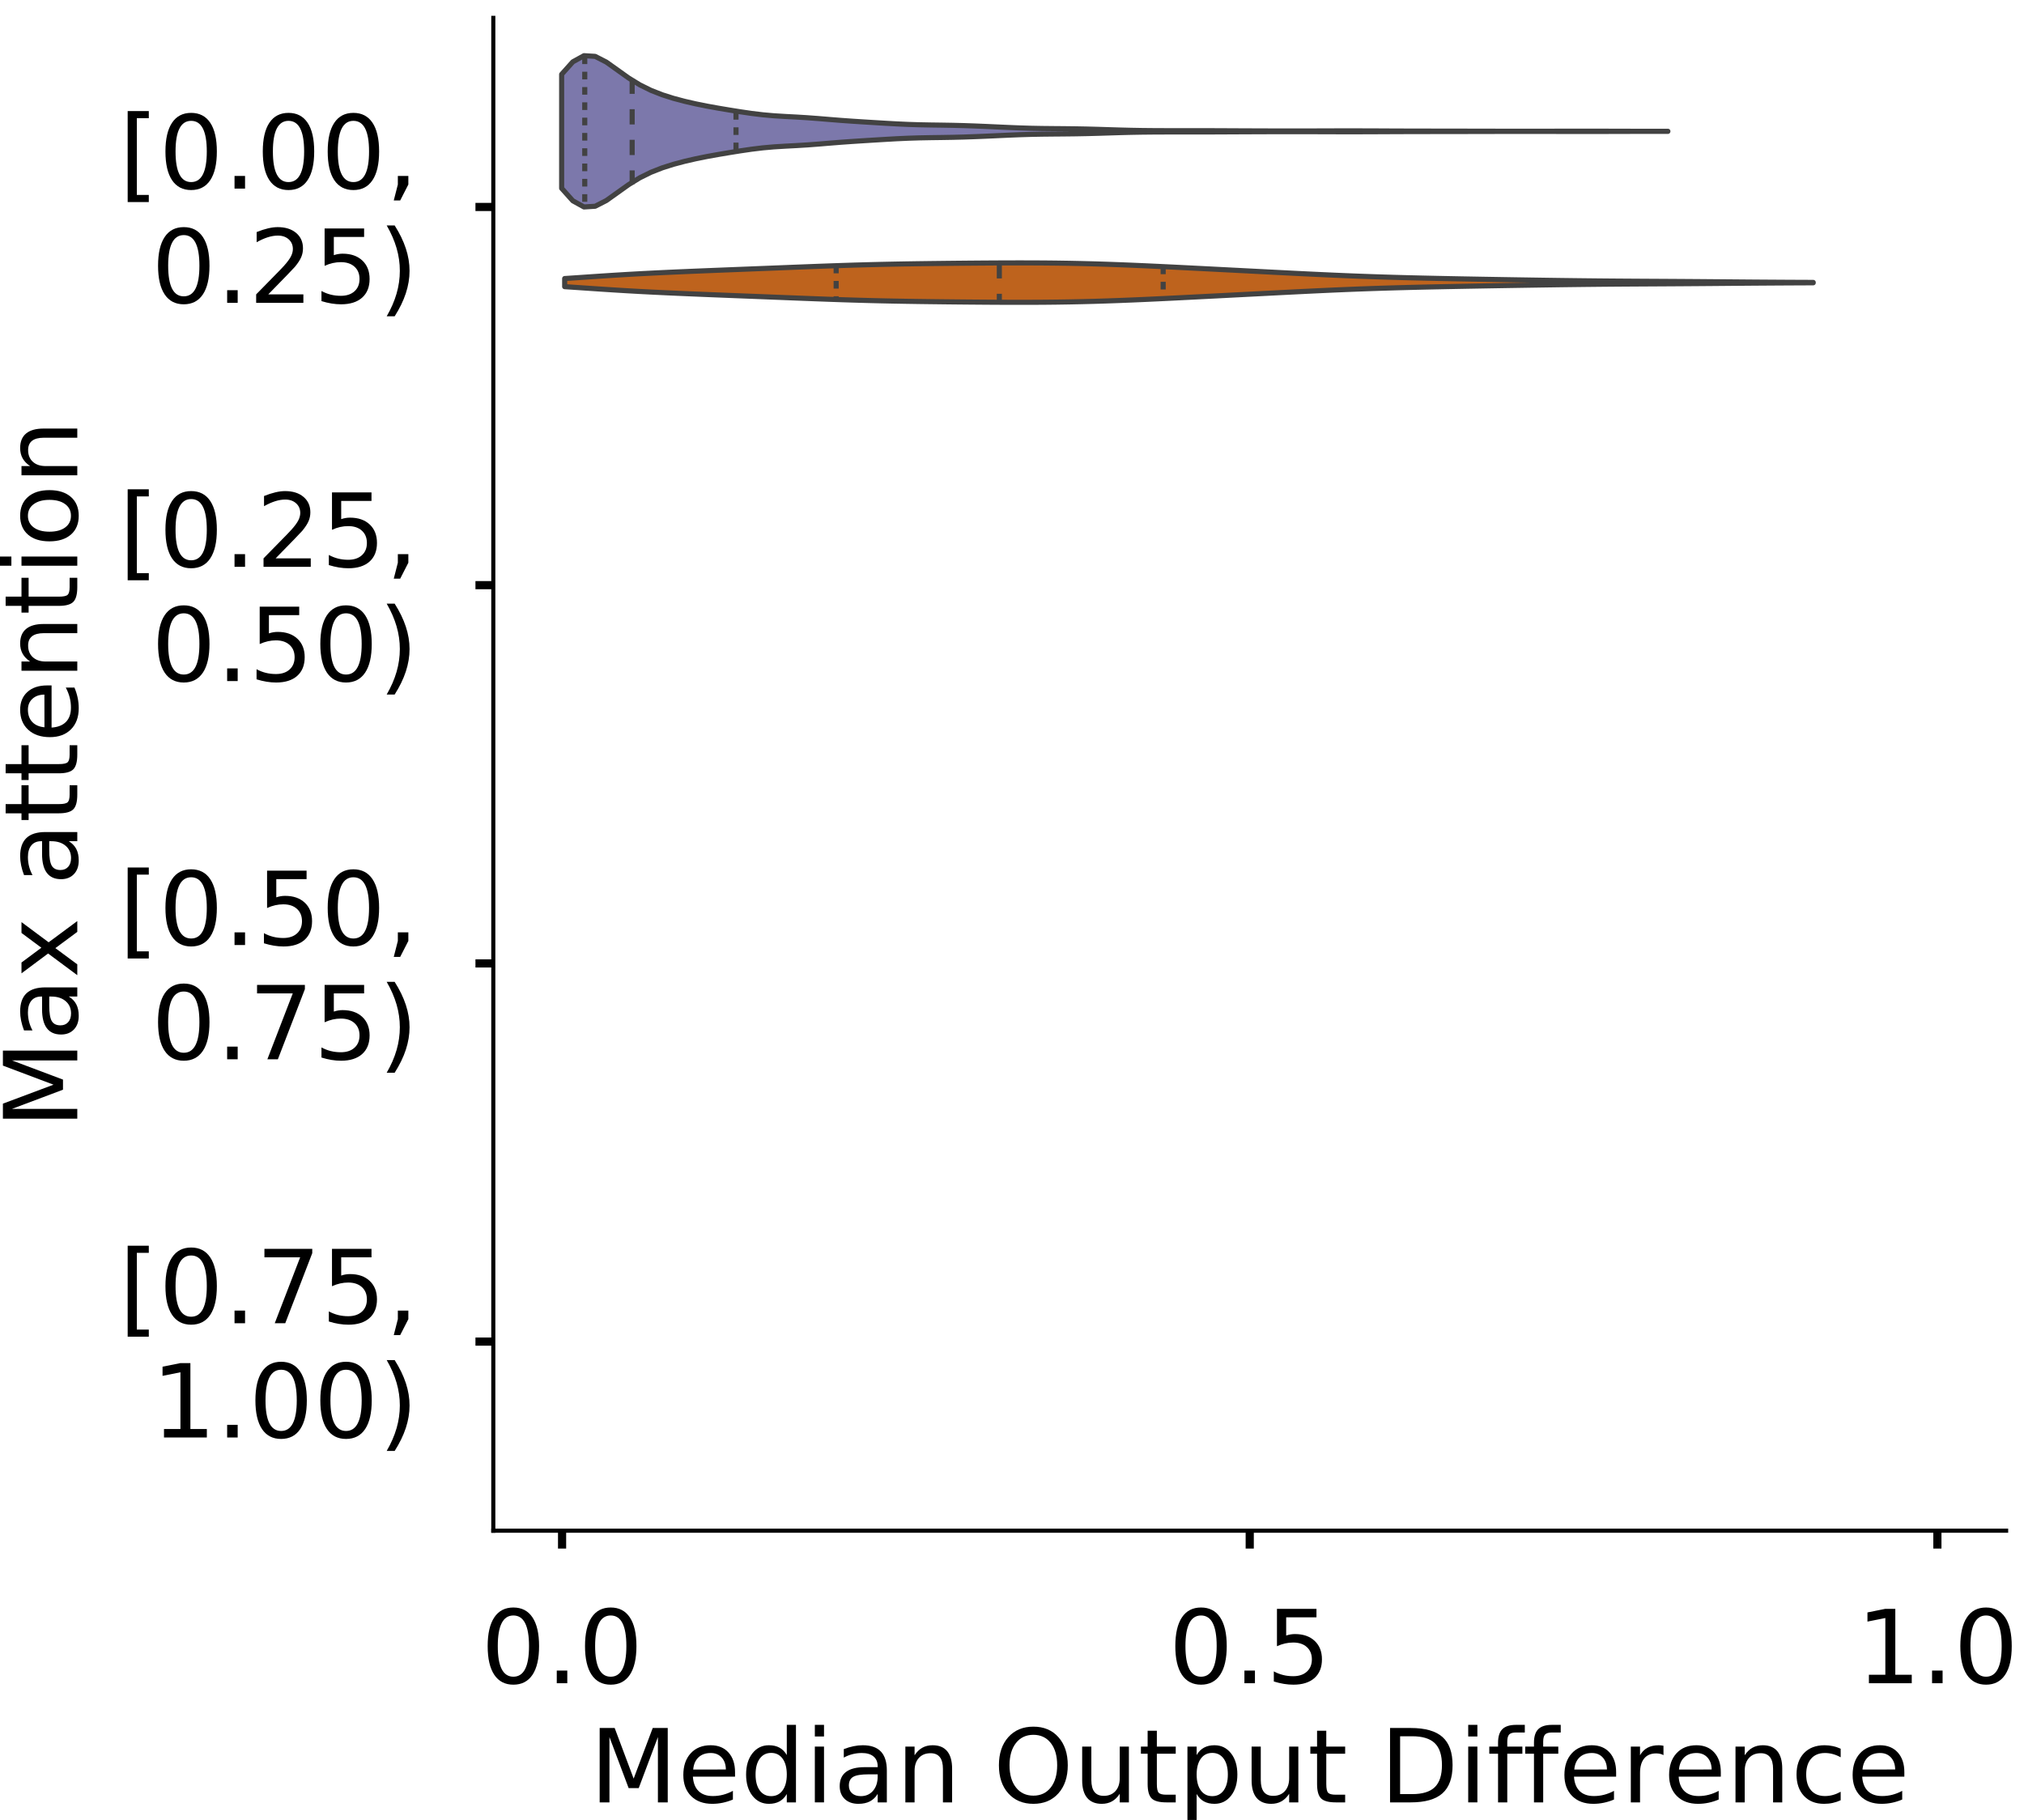 <?xml version="1.0" encoding="utf-8" standalone="no"?>
<!DOCTYPE svg PUBLIC "-//W3C//DTD SVG 1.1//EN"
  "http://www.w3.org/Graphics/SVG/1.1/DTD/svg11.dtd">
<!-- Created with matplotlib (https://matplotlib.org/) -->
<svg height="356.753pt" version="1.1" viewBox="0 0 396.753 356.753" width="396.753pt" xmlns="http://www.w3.org/2000/svg" xmlns:xlink="http://www.w3.org/1999/xlink">
 <defs>
  <style type="text/css">
*{stroke-linecap:butt;stroke-linejoin:round;}
  </style>
 </defs>
 <g id="figure_1">
  <g id="patch_1">
   <path d="M 0 356.753 
L 396.753 356.753 
L 396.753 0 
L 0 0 
z
" style="fill:#ffffff;"/>
  </g>
  <g id="axes_1">
   <g id="patch_2">
    <path d="M 96.7 300.053 
L 393.253 300.053 
L 393.253 3.5 
L 96.7 3.5 
z
" style="fill:#ffffff;"/>
   </g>
   <g id="PolyCollection_1">
    <defs>
     <path d="M 110.097 -319.842 
L 110.097 -342.182 
L 112.287 -344.632 
L 114.477 -345.839 
L 116.668 -345.702 
L 118.858 -344.58 
L 121.049 -343.019 
L 123.239 -341.457 
L 125.43 -340.114 
L 127.62 -339.033 
L 129.81 -338.175 
L 132.001 -337.479 
L 134.191 -336.896 
L 136.382 -336.393 
L 138.572 -335.952 
L 140.762 -335.556 
L 142.953 -335.188 
L 145.143 -334.838 
L 147.334 -334.517 
L 149.524 -334.252 
L 151.714 -334.058 
L 153.905 -333.923 
L 156.095 -333.808 
L 158.286 -333.674 
L 160.476 -333.509 
L 162.667 -333.328 
L 164.857 -333.153 
L 167.047 -332.997 
L 169.238 -332.855 
L 171.428 -332.72 
L 173.619 -332.587 
L 175.809 -332.465 
L 177.999 -332.365 
L 180.19 -332.296 
L 182.38 -332.254 
L 184.571 -332.224 
L 186.761 -332.187 
L 188.951 -332.131 
L 191.142 -332.055 
L 193.332 -331.963 
L 195.523 -331.863 
L 197.713 -331.764 
L 199.904 -331.676 
L 202.094 -331.609 
L 204.284 -331.567 
L 206.475 -331.544 
L 208.665 -331.526 
L 210.856 -331.5 
L 213.046 -331.458 
L 215.236 -331.399 
L 217.427 -331.33 
L 219.617 -331.264 
L 221.808 -331.209 
L 223.998 -331.17 
L 226.188 -331.149 
L 228.379 -331.14 
L 230.569 -331.139 
L 232.76 -331.141 
L 234.95 -331.14 
L 237.141 -331.134 
L 239.331 -331.126 
L 241.521 -331.115 
L 243.712 -331.105 
L 245.902 -331.097 
L 248.093 -331.089 
L 250.283 -331.083 
L 252.473 -331.08 
L 254.664 -331.08 
L 256.854 -331.084 
L 259.045 -331.091 
L 261.235 -331.098 
L 263.426 -331.102 
L 265.616 -331.102 
L 267.806 -331.097 
L 269.997 -331.089 
L 272.187 -331.078 
L 274.378 -331.069 
L 276.568 -331.063 
L 278.758 -331.058 
L 280.949 -331.056 
L 283.139 -331.054 
L 285.33 -331.05 
L 287.52 -331.046 
L 289.71 -331.042 
L 291.901 -331.038 
L 294.091 -331.033 
L 296.282 -331.029 
L 298.472 -331.026 
L 300.663 -331.027 
L 302.853 -331.03 
L 305.043 -331.036 
L 307.234 -331.042 
L 309.424 -331.045 
L 311.615 -331.044 
L 313.805 -331.04 
L 315.995 -331.033 
L 318.186 -331.027 
L 320.376 -331.023 
L 322.567 -331.022 
L 324.757 -331.022 
L 326.947 -331.022 
L 326.947 -331.002 
L 326.947 -331.002 
L 324.757 -331.002 
L 322.567 -331.002 
L 320.376 -331 
L 318.186 -330.997 
L 315.995 -330.99 
L 313.805 -330.984 
L 311.615 -330.98 
L 309.424 -330.979 
L 307.234 -330.982 
L 305.043 -330.988 
L 302.853 -330.993 
L 300.663 -330.997 
L 298.472 -330.997 
L 296.282 -330.995 
L 294.091 -330.991 
L 291.901 -330.986 
L 289.71 -330.982 
L 287.52 -330.977 
L 285.33 -330.973 
L 283.139 -330.97 
L 280.949 -330.968 
L 278.758 -330.965 
L 276.568 -330.961 
L 274.378 -330.954 
L 272.187 -330.945 
L 269.997 -330.935 
L 267.806 -330.926 
L 265.616 -330.921 
L 263.426 -330.921 
L 261.235 -330.926 
L 259.045 -330.933 
L 256.854 -330.94 
L 254.664 -330.944 
L 252.473 -330.944 
L 250.283 -330.94 
L 248.093 -330.935 
L 245.902 -330.927 
L 243.712 -330.918 
L 241.521 -330.908 
L 239.331 -330.898 
L 237.141 -330.889 
L 234.95 -330.884 
L 232.76 -330.883 
L 230.569 -330.884 
L 228.379 -330.883 
L 226.188 -330.875 
L 223.998 -330.853 
L 221.808 -330.815 
L 219.617 -330.76 
L 217.427 -330.693 
L 215.236 -330.625 
L 213.046 -330.566 
L 210.856 -330.524 
L 208.665 -330.498 
L 206.475 -330.48 
L 204.284 -330.457 
L 202.094 -330.414 
L 199.904 -330.348 
L 197.713 -330.26 
L 195.523 -330.16 
L 193.332 -330.06 
L 191.142 -329.969 
L 188.951 -329.892 
L 186.761 -329.837 
L 184.571 -329.8 
L 182.38 -329.77 
L 180.19 -329.728 
L 177.999 -329.659 
L 175.809 -329.559 
L 173.619 -329.436 
L 171.428 -329.304 
L 169.238 -329.168 
L 167.047 -329.027 
L 164.857 -328.871 
L 162.667 -328.696 
L 160.476 -328.515 
L 158.286 -328.35 
L 156.095 -328.216 
L 153.905 -328.1 
L 151.714 -327.965 
L 149.524 -327.772 
L 147.334 -327.507 
L 145.143 -327.186 
L 142.953 -326.836 
L 140.762 -326.467 
L 138.572 -326.072 
L 136.382 -325.63 
L 134.191 -325.127 
L 132.001 -324.544 
L 129.81 -323.849 
L 127.62 -322.99 
L 125.43 -321.91 
L 123.239 -320.566 
L 121.049 -319.005 
L 118.858 -317.444 
L 116.668 -316.322 
L 114.477 -316.184 
L 112.287 -317.392 
L 110.097 -319.842 
z
" id="m8f4498404c" style="stroke:#424242;"/>
    </defs>
    <g clip-path="url(#pe0883bf477)">
     <use style="fill:#7c78ab;stroke:#424242;" x="0" xlink:href="#m8f4498404c" y="356.753"/>
    </g>
   </g>
   <g id="PolyCollection_2">
    <defs>
     <path d="M 110.689 -300.56 
L 110.689 -302.153 
L 113.161 -302.318 
L 115.634 -302.486 
L 118.106 -302.652 
L 120.578 -302.811 
L 123.05 -302.961 
L 125.522 -303.099 
L 127.995 -303.227 
L 130.467 -303.345 
L 132.939 -303.456 
L 135.411 -303.562 
L 137.883 -303.664 
L 140.355 -303.763 
L 142.828 -303.861 
L 145.3 -303.958 
L 147.772 -304.054 
L 150.244 -304.151 
L 152.716 -304.248 
L 155.189 -304.346 
L 157.661 -304.442 
L 160.133 -304.537 
L 162.605 -304.627 
L 165.077 -304.712 
L 167.55 -304.79 
L 170.022 -304.86 
L 172.494 -304.921 
L 174.966 -304.973 
L 177.438 -305.018 
L 179.91 -305.057 
L 182.383 -305.09 
L 184.855 -305.119 
L 187.327 -305.145 
L 189.799 -305.168 
L 192.271 -305.188 
L 194.744 -305.205 
L 197.216 -305.216 
L 199.688 -305.221 
L 202.16 -305.218 
L 204.632 -305.205 
L 207.105 -305.18 
L 209.577 -305.142 
L 212.049 -305.091 
L 214.521 -305.027 
L 216.993 -304.95 
L 219.465 -304.861 
L 221.938 -304.762 
L 224.41 -304.655 
L 226.882 -304.541 
L 229.354 -304.422 
L 231.826 -304.299 
L 234.299 -304.174 
L 236.771 -304.048 
L 239.243 -303.922 
L 241.715 -303.795 
L 244.187 -303.668 
L 246.66 -303.541 
L 249.132 -303.414 
L 251.604 -303.288 
L 254.076 -303.163 
L 256.548 -303.041 
L 259.02 -302.924 
L 261.493 -302.812 
L 263.965 -302.707 
L 266.437 -302.61 
L 268.909 -302.522 
L 271.381 -302.441 
L 273.854 -302.369 
L 276.326 -302.303 
L 278.798 -302.244 
L 281.27 -302.19 
L 283.742 -302.139 
L 286.214 -302.091 
L 288.687 -302.046 
L 291.159 -302.002 
L 293.631 -301.96 
L 296.103 -301.919 
L 298.575 -301.88 
L 301.048 -301.841 
L 303.52 -301.804 
L 305.992 -301.769 
L 308.464 -301.737 
L 310.936 -301.708 
L 313.409 -301.682 
L 315.881 -301.66 
L 318.353 -301.642 
L 320.825 -301.626 
L 323.297 -301.612 
L 325.769 -301.598 
L 328.242 -301.583 
L 330.714 -301.567 
L 333.186 -301.549 
L 335.658 -301.529 
L 338.13 -301.508 
L 340.603 -301.487 
L 343.075 -301.467 
L 345.547 -301.449 
L 348.019 -301.433 
L 350.491 -301.418 
L 352.964 -301.406 
L 355.436 -301.396 
L 355.436 -301.317 
L 355.436 -301.317 
L 352.964 -301.307 
L 350.491 -301.295 
L 348.019 -301.28 
L 345.547 -301.264 
L 343.075 -301.246 
L 340.603 -301.226 
L 338.13 -301.205 
L 335.658 -301.184 
L 333.186 -301.164 
L 330.714 -301.146 
L 328.242 -301.13 
L 325.769 -301.115 
L 323.297 -301.101 
L 320.825 -301.087 
L 318.353 -301.071 
L 315.881 -301.053 
L 313.409 -301.031 
L 310.936 -301.005 
L 308.464 -300.976 
L 305.992 -300.944 
L 303.52 -300.909 
L 301.048 -300.872 
L 298.575 -300.833 
L 296.103 -300.794 
L 293.631 -300.753 
L 291.159 -300.711 
L 288.687 -300.667 
L 286.214 -300.622 
L 283.742 -300.574 
L 281.27 -300.523 
L 278.798 -300.469 
L 276.326 -300.41 
L 273.854 -300.344 
L 271.381 -300.272 
L 268.909 -300.191 
L 266.437 -300.103 
L 263.965 -300.006 
L 261.493 -299.901 
L 259.02 -299.789 
L 256.548 -299.672 
L 254.076 -299.55 
L 251.604 -299.425 
L 249.132 -299.299 
L 246.66 -299.172 
L 244.187 -299.045 
L 241.715 -298.918 
L 239.243 -298.791 
L 236.771 -298.665 
L 234.299 -298.539 
L 231.826 -298.414 
L 229.354 -298.291 
L 226.882 -298.172 
L 224.41 -298.058 
L 221.938 -297.951 
L 219.465 -297.852 
L 216.993 -297.763 
L 214.521 -297.686 
L 212.049 -297.622 
L 209.577 -297.571 
L 207.105 -297.533 
L 204.632 -297.508 
L 202.16 -297.495 
L 199.688 -297.492 
L 197.216 -297.497 
L 194.744 -297.508 
L 192.271 -297.525 
L 189.799 -297.545 
L 187.327 -297.568 
L 184.855 -297.594 
L 182.383 -297.623 
L 179.91 -297.656 
L 177.438 -297.695 
L 174.966 -297.74 
L 172.494 -297.792 
L 170.022 -297.853 
L 167.55 -297.923 
L 165.077 -298.001 
L 162.605 -298.086 
L 160.133 -298.176 
L 157.661 -298.271 
L 155.189 -298.367 
L 152.716 -298.465 
L 150.244 -298.562 
L 147.772 -298.659 
L 145.3 -298.755 
L 142.828 -298.852 
L 140.355 -298.95 
L 137.883 -299.049 
L 135.411 -299.151 
L 132.939 -299.257 
L 130.467 -299.368 
L 127.995 -299.486 
L 125.522 -299.614 
L 123.05 -299.752 
L 120.578 -299.902 
L 118.106 -300.061 
L 115.634 -300.227 
L 113.161 -300.395 
L 110.689 -300.56 
z
" id="m9bcfbea5bc" style="stroke:#424242;"/>
    </defs>
    <g clip-path="url(#pe0883bf477)">
     <use style="fill:#be631d;stroke:#424242;" x="0" xlink:href="#m9bcfbea5bc" y="356.753"/>
    </g>
   </g>
   <g id="patch_3">
    <path clip-path="url(#pe0883bf477)" d="M 110.18 40.569 
L 110.18 40.569 
L 110.18 40.569 
L 110.18 40.569 
z
" style="fill:#7c78ab;stroke:#424242;stroke-linejoin:miter;stroke-width:0.5;"/>
   </g>
   <g id="patch_4">
    <path clip-path="url(#pe0883bf477)" d="M 110.18 40.569 
L 110.18 40.569 
L 110.18 40.569 
L 110.18 40.569 
z
" style="fill:#be631d;stroke:#424242;stroke-linejoin:miter;stroke-width:0.5;"/>
   </g>
   <g id="matplotlib.axis_1">
    <g id="xtick_1">
     <g id="line2d_1">
      <defs>
       <path d="M 0 0 
L 0 3.5 
" id="m3284927701" style="stroke:#000000;stroke-width:1.6;"/>
      </defs>
      <g>
       <use style="stroke:#000000;stroke-width:1.6;" x="110.18" xlink:href="#m3284927701" y="300.053"/>
      </g>
     </g>
     <g id="text_1">
      <!-- 0.0 -->
      <defs>
       <path d="M 31.781 66.406 
Q 24.172 66.406 20.328 58.906 
Q 16.5 51.422 16.5 36.375 
Q 16.5 21.391 20.328 13.891 
Q 24.172 6.391 31.781 6.391 
Q 39.453 6.391 43.281 13.891 
Q 47.125 21.391 47.125 36.375 
Q 47.125 51.422 43.281 58.906 
Q 39.453 66.406 31.781 66.406 
z
M 31.781 74.219 
Q 44.047 74.219 50.516 64.516 
Q 56.984 54.828 56.984 36.375 
Q 56.984 17.969 50.516 8.266 
Q 44.047 -1.422 31.781 -1.422 
Q 19.531 -1.422 13.062 8.266 
Q 6.594 17.969 6.594 36.375 
Q 6.594 54.828 13.062 64.516 
Q 19.531 74.219 31.781 74.219 
z
" id="DejaVuSans-48"/>
       <path d="M 10.688 12.406 
L 21 12.406 
L 21 0 
L 10.688 0 
z
" id="DejaVuSans-46"/>
      </defs>
      <g transform="translate(94.277 329.95)scale(0.2 -0.2)">
       <use xlink:href="#DejaVuSans-48"/>
       <use x="63.623" xlink:href="#DejaVuSans-46"/>
       <use x="95.41" xlink:href="#DejaVuSans-48"/>
      </g>
     </g>
    </g>
    <g id="xtick_2">
     <g id="line2d_2">
      <g>
       <use style="stroke:#000000;stroke-width:1.6;" x="244.977" xlink:href="#m3284927701" y="300.053"/>
      </g>
     </g>
     <g id="text_2">
      <!-- 0.5 -->
      <defs>
       <path d="M 10.797 72.906 
L 49.516 72.906 
L 49.516 64.594 
L 19.828 64.594 
L 19.828 46.734 
Q 21.969 47.469 24.109 47.828 
Q 26.266 48.188 28.422 48.188 
Q 40.625 48.188 47.75 41.5 
Q 54.891 34.812 54.891 23.391 
Q 54.891 11.625 47.562 5.094 
Q 40.234 -1.422 26.906 -1.422 
Q 22.312 -1.422 17.547 -0.641 
Q 12.797 0.141 7.719 1.703 
L 7.719 11.625 
Q 12.109 9.234 16.797 8.062 
Q 21.484 6.891 26.703 6.891 
Q 35.156 6.891 40.078 11.328 
Q 45.016 15.766 45.016 23.391 
Q 45.016 31 40.078 35.438 
Q 35.156 39.891 26.703 39.891 
Q 22.75 39.891 18.812 39.016 
Q 14.891 38.141 10.797 36.281 
z
" id="DejaVuSans-53"/>
      </defs>
      <g transform="translate(229.074 329.95)scale(0.2 -0.2)">
       <use xlink:href="#DejaVuSans-48"/>
       <use x="63.623" xlink:href="#DejaVuSans-46"/>
       <use x="95.41" xlink:href="#DejaVuSans-53"/>
      </g>
     </g>
    </g>
    <g id="xtick_3">
     <g id="line2d_3">
      <g>
       <use style="stroke:#000000;stroke-width:1.6;" x="379.774" xlink:href="#m3284927701" y="300.053"/>
      </g>
     </g>
     <g id="text_3">
      <!-- 1.0 -->
      <defs>
       <path d="M 12.406 8.297 
L 28.516 8.297 
L 28.516 63.922 
L 10.984 60.406 
L 10.984 69.391 
L 28.422 72.906 
L 38.281 72.906 
L 38.281 8.297 
L 54.391 8.297 
L 54.391 0 
L 12.406 0 
z
" id="DejaVuSans-49"/>
      </defs>
      <g transform="translate(363.871 329.95)scale(0.2 -0.2)">
       <use xlink:href="#DejaVuSans-49"/>
       <use x="63.623" xlink:href="#DejaVuSans-46"/>
       <use x="95.41" xlink:href="#DejaVuSans-48"/>
      </g>
     </g>
    </g>
    <g id="text_4">
     <!-- Median Output Difference -->
     <defs>
      <path d="M 9.812 72.906 
L 24.516 72.906 
L 43.109 23.297 
L 61.812 72.906 
L 76.516 72.906 
L 76.516 0 
L 66.891 0 
L 66.891 64.016 
L 48.094 14.016 
L 38.188 14.016 
L 19.391 64.016 
L 19.391 0 
L 9.812 0 
z
" id="DejaVuSans-77"/>
      <path d="M 56.203 29.594 
L 56.203 25.203 
L 14.891 25.203 
Q 15.484 15.922 20.484 11.062 
Q 25.484 6.203 34.422 6.203 
Q 39.594 6.203 44.453 7.469 
Q 49.312 8.734 54.109 11.281 
L 54.109 2.781 
Q 49.266 0.734 44.188 -0.344 
Q 39.109 -1.422 33.891 -1.422 
Q 20.797 -1.422 13.156 6.188 
Q 5.516 13.812 5.516 26.812 
Q 5.516 40.234 12.766 48.109 
Q 20.016 56 32.328 56 
Q 43.359 56 49.781 48.891 
Q 56.203 41.797 56.203 29.594 
z
M 47.219 32.234 
Q 47.125 39.594 43.094 43.984 
Q 39.062 48.391 32.422 48.391 
Q 24.906 48.391 20.391 44.141 
Q 15.875 39.891 15.188 32.172 
z
" id="DejaVuSans-101"/>
      <path d="M 45.406 46.391 
L 45.406 75.984 
L 54.391 75.984 
L 54.391 0 
L 45.406 0 
L 45.406 8.203 
Q 42.578 3.328 38.25 0.953 
Q 33.938 -1.422 27.875 -1.422 
Q 17.969 -1.422 11.734 6.484 
Q 5.516 14.406 5.516 27.297 
Q 5.516 40.188 11.734 48.094 
Q 17.969 56 27.875 56 
Q 33.938 56 38.25 53.625 
Q 42.578 51.266 45.406 46.391 
z
M 14.797 27.297 
Q 14.797 17.391 18.875 11.75 
Q 22.953 6.109 30.078 6.109 
Q 37.203 6.109 41.297 11.75 
Q 45.406 17.391 45.406 27.297 
Q 45.406 37.203 41.297 42.844 
Q 37.203 48.484 30.078 48.484 
Q 22.953 48.484 18.875 42.844 
Q 14.797 37.203 14.797 27.297 
z
" id="DejaVuSans-100"/>
      <path d="M 9.422 54.688 
L 18.406 54.688 
L 18.406 0 
L 9.422 0 
z
M 9.422 75.984 
L 18.406 75.984 
L 18.406 64.594 
L 9.422 64.594 
z
" id="DejaVuSans-105"/>
      <path d="M 34.281 27.484 
Q 23.391 27.484 19.188 25 
Q 14.984 22.516 14.984 16.5 
Q 14.984 11.719 18.141 8.906 
Q 21.297 6.109 26.703 6.109 
Q 34.188 6.109 38.703 11.406 
Q 43.219 16.703 43.219 25.484 
L 43.219 27.484 
z
M 52.203 31.203 
L 52.203 0 
L 43.219 0 
L 43.219 8.297 
Q 40.141 3.328 35.547 0.953 
Q 30.953 -1.422 24.312 -1.422 
Q 15.922 -1.422 10.953 3.297 
Q 6 8.016 6 15.922 
Q 6 25.141 12.172 29.828 
Q 18.359 34.516 30.609 34.516 
L 43.219 34.516 
L 43.219 35.406 
Q 43.219 41.609 39.141 45 
Q 35.062 48.391 27.688 48.391 
Q 23 48.391 18.547 47.266 
Q 14.109 46.141 10.016 43.891 
L 10.016 52.203 
Q 14.938 54.109 19.578 55.047 
Q 24.219 56 28.609 56 
Q 40.484 56 46.344 49.844 
Q 52.203 43.703 52.203 31.203 
z
" id="DejaVuSans-97"/>
      <path d="M 54.891 33.016 
L 54.891 0 
L 45.906 0 
L 45.906 32.719 
Q 45.906 40.484 42.875 44.328 
Q 39.844 48.188 33.797 48.188 
Q 26.516 48.188 22.312 43.547 
Q 18.109 38.922 18.109 30.906 
L 18.109 0 
L 9.078 0 
L 9.078 54.688 
L 18.109 54.688 
L 18.109 46.188 
Q 21.344 51.125 25.703 53.562 
Q 30.078 56 35.797 56 
Q 45.219 56 50.047 50.172 
Q 54.891 44.344 54.891 33.016 
z
" id="DejaVuSans-110"/>
      <path id="DejaVuSans-32"/>
      <path d="M 39.406 66.219 
Q 28.656 66.219 22.328 58.203 
Q 16.016 50.203 16.016 36.375 
Q 16.016 22.609 22.328 14.594 
Q 28.656 6.594 39.406 6.594 
Q 50.141 6.594 56.422 14.594 
Q 62.703 22.609 62.703 36.375 
Q 62.703 50.203 56.422 58.203 
Q 50.141 66.219 39.406 66.219 
z
M 39.406 74.219 
Q 54.734 74.219 63.906 63.938 
Q 73.094 53.656 73.094 36.375 
Q 73.094 19.141 63.906 8.859 
Q 54.734 -1.422 39.406 -1.422 
Q 24.031 -1.422 14.812 8.828 
Q 5.609 19.094 5.609 36.375 
Q 5.609 53.656 14.812 63.938 
Q 24.031 74.219 39.406 74.219 
z
" id="DejaVuSans-79"/>
      <path d="M 8.5 21.578 
L 8.5 54.688 
L 17.484 54.688 
L 17.484 21.922 
Q 17.484 14.156 20.5 10.266 
Q 23.531 6.391 29.594 6.391 
Q 36.859 6.391 41.078 11.031 
Q 45.312 15.672 45.312 23.688 
L 45.312 54.688 
L 54.297 54.688 
L 54.297 0 
L 45.312 0 
L 45.312 8.406 
Q 42.047 3.422 37.719 1 
Q 33.406 -1.422 27.688 -1.422 
Q 18.266 -1.422 13.375 4.438 
Q 8.5 10.297 8.5 21.578 
z
M 31.109 56 
z
" id="DejaVuSans-117"/>
      <path d="M 18.312 70.219 
L 18.312 54.688 
L 36.812 54.688 
L 36.812 47.703 
L 18.312 47.703 
L 18.312 18.016 
Q 18.312 11.328 20.141 9.422 
Q 21.969 7.516 27.594 7.516 
L 36.812 7.516 
L 36.812 0 
L 27.594 0 
Q 17.188 0 13.234 3.875 
Q 9.281 7.766 9.281 18.016 
L 9.281 47.703 
L 2.688 47.703 
L 2.688 54.688 
L 9.281 54.688 
L 9.281 70.219 
z
" id="DejaVuSans-116"/>
      <path d="M 18.109 8.203 
L 18.109 -20.797 
L 9.078 -20.797 
L 9.078 54.688 
L 18.109 54.688 
L 18.109 46.391 
Q 20.953 51.266 25.266 53.625 
Q 29.594 56 35.594 56 
Q 45.562 56 51.781 48.094 
Q 58.016 40.188 58.016 27.297 
Q 58.016 14.406 51.781 6.484 
Q 45.562 -1.422 35.594 -1.422 
Q 29.594 -1.422 25.266 0.953 
Q 20.953 3.328 18.109 8.203 
z
M 48.688 27.297 
Q 48.688 37.203 44.609 42.844 
Q 40.531 48.484 33.406 48.484 
Q 26.266 48.484 22.188 42.844 
Q 18.109 37.203 18.109 27.297 
Q 18.109 17.391 22.188 11.75 
Q 26.266 6.109 33.406 6.109 
Q 40.531 6.109 44.609 11.75 
Q 48.688 17.391 48.688 27.297 
z
" id="DejaVuSans-112"/>
      <path d="M 19.672 64.797 
L 19.672 8.109 
L 31.594 8.109 
Q 46.688 8.109 53.688 14.938 
Q 60.688 21.781 60.688 36.531 
Q 60.688 51.172 53.688 57.984 
Q 46.688 64.797 31.594 64.797 
z
M 9.812 72.906 
L 30.078 72.906 
Q 51.266 72.906 61.172 64.094 
Q 71.094 55.281 71.094 36.531 
Q 71.094 17.672 61.125 8.828 
Q 51.172 0 30.078 0 
L 9.812 0 
z
" id="DejaVuSans-68"/>
      <path d="M 37.109 75.984 
L 37.109 68.5 
L 28.516 68.5 
Q 23.688 68.5 21.797 66.547 
Q 19.922 64.594 19.922 59.516 
L 19.922 54.688 
L 34.719 54.688 
L 34.719 47.703 
L 19.922 47.703 
L 19.922 0 
L 10.891 0 
L 10.891 47.703 
L 2.297 47.703 
L 2.297 54.688 
L 10.891 54.688 
L 10.891 58.5 
Q 10.891 67.625 15.141 71.797 
Q 19.391 75.984 28.609 75.984 
z
" id="DejaVuSans-102"/>
      <path d="M 41.109 46.297 
Q 39.594 47.172 37.812 47.578 
Q 36.031 48 33.891 48 
Q 26.266 48 22.188 43.047 
Q 18.109 38.094 18.109 28.812 
L 18.109 0 
L 9.078 0 
L 9.078 54.688 
L 18.109 54.688 
L 18.109 46.188 
Q 20.953 51.172 25.484 53.578 
Q 30.031 56 36.531 56 
Q 37.453 56 38.578 55.875 
Q 39.703 55.766 41.062 55.516 
z
" id="DejaVuSans-114"/>
      <path d="M 48.781 52.594 
L 48.781 44.188 
Q 44.969 46.297 41.141 47.344 
Q 37.312 48.391 33.406 48.391 
Q 24.656 48.391 19.812 42.844 
Q 14.984 37.312 14.984 27.297 
Q 14.984 17.281 19.812 11.734 
Q 24.656 6.203 33.406 6.203 
Q 37.312 6.203 41.141 7.25 
Q 44.969 8.297 48.781 10.406 
L 48.781 2.094 
Q 45.016 0.344 40.984 -0.531 
Q 36.969 -1.422 32.422 -1.422 
Q 20.062 -1.422 12.781 6.344 
Q 5.516 14.109 5.516 27.297 
Q 5.516 40.672 12.859 48.328 
Q 20.219 56 33.016 56 
Q 37.156 56 41.109 55.141 
Q 45.062 54.297 48.781 52.594 
z
" id="DejaVuSans-99"/>
     </defs>
     <g transform="translate(115.589 353.306)scale(0.2 -0.2)">
      <use xlink:href="#DejaVuSans-77"/>
      <use x="86.279" xlink:href="#DejaVuSans-101"/>
      <use x="147.803" xlink:href="#DejaVuSans-100"/>
      <use x="211.279" xlink:href="#DejaVuSans-105"/>
      <use x="239.062" xlink:href="#DejaVuSans-97"/>
      <use x="300.342" xlink:href="#DejaVuSans-110"/>
      <use x="363.721" xlink:href="#DejaVuSans-32"/>
      <use x="395.508" xlink:href="#DejaVuSans-79"/>
      <use x="474.219" xlink:href="#DejaVuSans-117"/>
      <use x="537.598" xlink:href="#DejaVuSans-116"/>
      <use x="576.807" xlink:href="#DejaVuSans-112"/>
      <use x="640.283" xlink:href="#DejaVuSans-117"/>
      <use x="703.662" xlink:href="#DejaVuSans-116"/>
      <use x="742.871" xlink:href="#DejaVuSans-32"/>
      <use x="774.658" xlink:href="#DejaVuSans-68"/>
      <use x="851.66" xlink:href="#DejaVuSans-105"/>
      <use x="879.443" xlink:href="#DejaVuSans-102"/>
      <use x="914.648" xlink:href="#DejaVuSans-102"/>
      <use x="949.854" xlink:href="#DejaVuSans-101"/>
      <use x="1011.377" xlink:href="#DejaVuSans-114"/>
      <use x="1052.459" xlink:href="#DejaVuSans-101"/>
      <use x="1113.982" xlink:href="#DejaVuSans-110"/>
      <use x="1177.361" xlink:href="#DejaVuSans-99"/>
      <use x="1232.342" xlink:href="#DejaVuSans-101"/>
     </g>
    </g>
   </g>
   <g id="matplotlib.axis_2">
    <g id="ytick_1">
     <g id="line2d_4">
      <defs>
       <path d="M 0 0 
L -3.5 0 
" id="m163ab98c8a" style="stroke:#000000;stroke-width:1.6;"/>
      </defs>
      <g>
       <use style="stroke:#000000;stroke-width:1.6;" x="96.7" xlink:href="#m163ab98c8a" y="40.569"/>
      </g>
     </g>
     <g id="text_5">
      <!-- [0.00, -->
      <defs>
       <path d="M 8.594 75.984 
L 29.297 75.984 
L 29.297 69 
L 17.578 69 
L 17.578 -6.203 
L 29.297 -6.203 
L 29.297 -13.188 
L 8.594 -13.188 
z
" id="DejaVuSans-91"/>
       <path d="M 11.719 12.406 
L 22.016 12.406 
L 22.016 4 
L 14.016 -11.625 
L 7.719 -11.625 
L 11.719 4 
z
" id="DejaVuSans-44"/>
      </defs>
      <g transform="translate(23.309 36.97)scale(0.2 -0.2)">
       <use xlink:href="#DejaVuSans-91"/>
       <use x="39.014" xlink:href="#DejaVuSans-48"/>
       <use x="102.637" xlink:href="#DejaVuSans-46"/>
       <use x="134.424" xlink:href="#DejaVuSans-48"/>
       <use x="198.047" xlink:href="#DejaVuSans-48"/>
       <use x="261.67" xlink:href="#DejaVuSans-44"/>
      </g>
      <!-- 0.25) -->
      <defs>
       <path d="M 19.188 8.297 
L 53.609 8.297 
L 53.609 0 
L 7.328 0 
L 7.328 8.297 
Q 12.938 14.109 22.625 23.891 
Q 32.328 33.688 34.812 36.531 
Q 39.547 41.844 41.422 45.531 
Q 43.312 49.219 43.312 52.781 
Q 43.312 58.594 39.234 62.25 
Q 35.156 65.922 28.609 65.922 
Q 23.969 65.922 18.812 64.312 
Q 13.672 62.703 7.812 59.422 
L 7.812 69.391 
Q 13.766 71.781 18.938 73 
Q 24.125 74.219 28.422 74.219 
Q 39.75 74.219 46.484 68.547 
Q 53.219 62.891 53.219 53.422 
Q 53.219 48.922 51.531 44.891 
Q 49.859 40.875 45.406 35.406 
Q 44.188 33.984 37.641 27.219 
Q 31.109 20.453 19.188 8.297 
z
" id="DejaVuSans-50"/>
       <path d="M 8.016 75.875 
L 15.828 75.875 
Q 23.141 64.359 26.781 53.312 
Q 30.422 42.281 30.422 31.391 
Q 30.422 20.453 26.781 9.375 
Q 23.141 -1.703 15.828 -13.188 
L 8.016 -13.188 
Q 14.5 -2 17.703 9.062 
Q 20.906 20.125 20.906 31.391 
Q 20.906 42.672 17.703 53.656 
Q 14.5 64.656 8.016 75.875 
z
" id="DejaVuSans-41"/>
      </defs>
      <g transform="translate(29.666 59.365)scale(0.2 -0.2)">
       <use xlink:href="#DejaVuSans-48"/>
       <use x="63.623" xlink:href="#DejaVuSans-46"/>
       <use x="95.41" xlink:href="#DejaVuSans-50"/>
       <use x="159.033" xlink:href="#DejaVuSans-53"/>
       <use x="222.656" xlink:href="#DejaVuSans-41"/>
      </g>
     </g>
    </g>
    <g id="ytick_2">
     <g id="line2d_5">
      <g>
       <use style="stroke:#000000;stroke-width:1.6;" x="96.7" xlink:href="#m163ab98c8a" y="114.707"/>
      </g>
     </g>
     <g id="text_6">
      <!-- [0.25, -->
      <g transform="translate(23.309 111.108)scale(0.2 -0.2)">
       <use xlink:href="#DejaVuSans-91"/>
       <use x="39.014" xlink:href="#DejaVuSans-48"/>
       <use x="102.637" xlink:href="#DejaVuSans-46"/>
       <use x="134.424" xlink:href="#DejaVuSans-50"/>
       <use x="198.047" xlink:href="#DejaVuSans-53"/>
       <use x="261.67" xlink:href="#DejaVuSans-44"/>
      </g>
      <!-- 0.50) -->
      <g transform="translate(29.666 133.504)scale(0.2 -0.2)">
       <use xlink:href="#DejaVuSans-48"/>
       <use x="63.623" xlink:href="#DejaVuSans-46"/>
       <use x="95.41" xlink:href="#DejaVuSans-53"/>
       <use x="159.033" xlink:href="#DejaVuSans-48"/>
       <use x="222.656" xlink:href="#DejaVuSans-41"/>
      </g>
     </g>
    </g>
    <g id="ytick_3">
     <g id="line2d_6">
      <g>
       <use style="stroke:#000000;stroke-width:1.6;" x="96.7" xlink:href="#m163ab98c8a" y="188.846"/>
      </g>
     </g>
     <g id="text_7">
      <!-- [0.50, -->
      <g transform="translate(23.309 185.246)scale(0.2 -0.2)">
       <use xlink:href="#DejaVuSans-91"/>
       <use x="39.014" xlink:href="#DejaVuSans-48"/>
       <use x="102.637" xlink:href="#DejaVuSans-46"/>
       <use x="134.424" xlink:href="#DejaVuSans-53"/>
       <use x="198.047" xlink:href="#DejaVuSans-48"/>
       <use x="261.67" xlink:href="#DejaVuSans-44"/>
      </g>
      <!-- 0.75) -->
      <defs>
       <path d="M 8.203 72.906 
L 55.078 72.906 
L 55.078 68.703 
L 28.609 0 
L 18.312 0 
L 43.219 64.594 
L 8.203 64.594 
z
" id="DejaVuSans-55"/>
      </defs>
      <g transform="translate(29.666 207.642)scale(0.2 -0.2)">
       <use xlink:href="#DejaVuSans-48"/>
       <use x="63.623" xlink:href="#DejaVuSans-46"/>
       <use x="95.41" xlink:href="#DejaVuSans-55"/>
       <use x="159.033" xlink:href="#DejaVuSans-53"/>
       <use x="222.656" xlink:href="#DejaVuSans-41"/>
      </g>
     </g>
    </g>
    <g id="ytick_4">
     <g id="line2d_7">
      <g>
       <use style="stroke:#000000;stroke-width:1.6;" x="96.7" xlink:href="#m163ab98c8a" y="262.984"/>
      </g>
     </g>
     <g id="text_8">
      <!-- [0.75, -->
      <g transform="translate(23.309 259.385)scale(0.2 -0.2)">
       <use xlink:href="#DejaVuSans-91"/>
       <use x="39.014" xlink:href="#DejaVuSans-48"/>
       <use x="102.637" xlink:href="#DejaVuSans-46"/>
       <use x="134.424" xlink:href="#DejaVuSans-55"/>
       <use x="198.047" xlink:href="#DejaVuSans-53"/>
       <use x="261.67" xlink:href="#DejaVuSans-44"/>
      </g>
      <!-- 1.00) -->
      <g transform="translate(29.666 281.78)scale(0.2 -0.2)">
       <use xlink:href="#DejaVuSans-49"/>
       <use x="63.623" xlink:href="#DejaVuSans-46"/>
       <use x="95.41" xlink:href="#DejaVuSans-48"/>
       <use x="159.033" xlink:href="#DejaVuSans-48"/>
       <use x="222.656" xlink:href="#DejaVuSans-41"/>
      </g>
     </g>
    </g>
    <g id="text_9">
     <!-- Max attention -->
     <defs>
      <path d="M 54.891 54.688 
L 35.109 28.078 
L 55.906 0 
L 45.312 0 
L 29.391 21.484 
L 13.484 0 
L 2.875 0 
L 24.125 28.609 
L 4.688 54.688 
L 15.281 54.688 
L 29.781 35.203 
L 44.281 54.688 
z
" id="DejaVuSans-120"/>
      <path d="M 30.609 48.391 
Q 23.391 48.391 19.188 42.75 
Q 14.984 37.109 14.984 27.297 
Q 14.984 17.484 19.156 11.844 
Q 23.344 6.203 30.609 6.203 
Q 37.797 6.203 41.984 11.859 
Q 46.188 17.531 46.188 27.297 
Q 46.188 37.016 41.984 42.703 
Q 37.797 48.391 30.609 48.391 
z
M 30.609 56 
Q 42.328 56 49.016 48.375 
Q 55.719 40.766 55.719 27.297 
Q 55.719 13.875 49.016 6.219 
Q 42.328 -1.422 30.609 -1.422 
Q 18.844 -1.422 12.172 6.219 
Q 5.516 13.875 5.516 27.297 
Q 5.516 40.766 12.172 48.375 
Q 18.844 56 30.609 56 
z
" id="DejaVuSans-111"/>
     </defs>
     <g transform="translate(15.15 221.244)rotate(-90)scale(0.2 -0.2)">
      <use xlink:href="#DejaVuSans-77"/>
      <use x="86.279" xlink:href="#DejaVuSans-97"/>
      <use x="147.559" xlink:href="#DejaVuSans-120"/>
      <use x="206.738" xlink:href="#DejaVuSans-32"/>
      <use x="238.525" xlink:href="#DejaVuSans-97"/>
      <use x="299.805" xlink:href="#DejaVuSans-116"/>
      <use x="339.014" xlink:href="#DejaVuSans-116"/>
      <use x="378.223" xlink:href="#DejaVuSans-101"/>
      <use x="439.746" xlink:href="#DejaVuSans-110"/>
      <use x="503.125" xlink:href="#DejaVuSans-116"/>
      <use x="542.334" xlink:href="#DejaVuSans-105"/>
      <use x="570.117" xlink:href="#DejaVuSans-111"/>
      <use x="631.299" xlink:href="#DejaVuSans-110"/>
     </g>
    </g>
   </g>
   <g id="line2d_8">
    <path clip-path="url(#pe0883bf477)" d="M 114.624 11.062 
L 114.624 40.421 
" style="fill:none;stroke:#424242;stroke-dasharray:1.5,1.5;stroke-dashoffset:0;"/>
   </g>
   <g id="line2d_9">
    <path clip-path="url(#pe0883bf477)" d="M 123.919 15.401 
L 123.919 36.082 
" style="fill:none;stroke:#424242;stroke-dasharray:3,3;stroke-dashoffset:0;"/>
   </g>
   <g id="line2d_10">
    <path clip-path="url(#pe0883bf477)" d="M 144.274 21.954 
L 144.274 29.529 
" style="fill:none;stroke:#424242;stroke-dasharray:1.5,1.5;stroke-dashoffset:0;"/>
   </g>
   <g id="line2d_11">
    <path clip-path="url(#pe0883bf477)" d="M 163.907 52.074 
L 163.907 58.719 
" style="fill:none;stroke:#424242;stroke-dasharray:1.5,1.5;stroke-dashoffset:0;"/>
   </g>
   <g id="line2d_12">
    <path clip-path="url(#pe0883bf477)" d="M 195.892 51.587 
L 195.892 59.207 
" style="fill:none;stroke:#424242;stroke-dasharray:3,3;stroke-dashoffset:0;"/>
   </g>
   <g id="line2d_13">
    <path clip-path="url(#pe0883bf477)" d="M 228.01 52.244 
L 228.01 58.549 
" style="fill:none;stroke:#424242;stroke-dasharray:1.5,1.5;stroke-dashoffset:0;"/>
   </g>
   <g id="patch_5">
    <path d="M 96.7 300.053 
L 96.7 3.5 
" style="fill:none;stroke:#000000;stroke-linecap:square;stroke-linejoin:miter;stroke-width:0.8;"/>
   </g>
   <g id="patch_6">
    <path d="M 96.7 300.053 
L 393.253 300.053 
" style="fill:none;stroke:#000000;stroke-linecap:square;stroke-linejoin:miter;stroke-width:0.8;"/>
   </g>
  </g>
 </g>
 <defs>
  <clipPath id="pe0883bf477">
   <rect height="296.553" width="296.553" x="96.7" y="3.5"/>
  </clipPath>
 </defs>
</svg>
